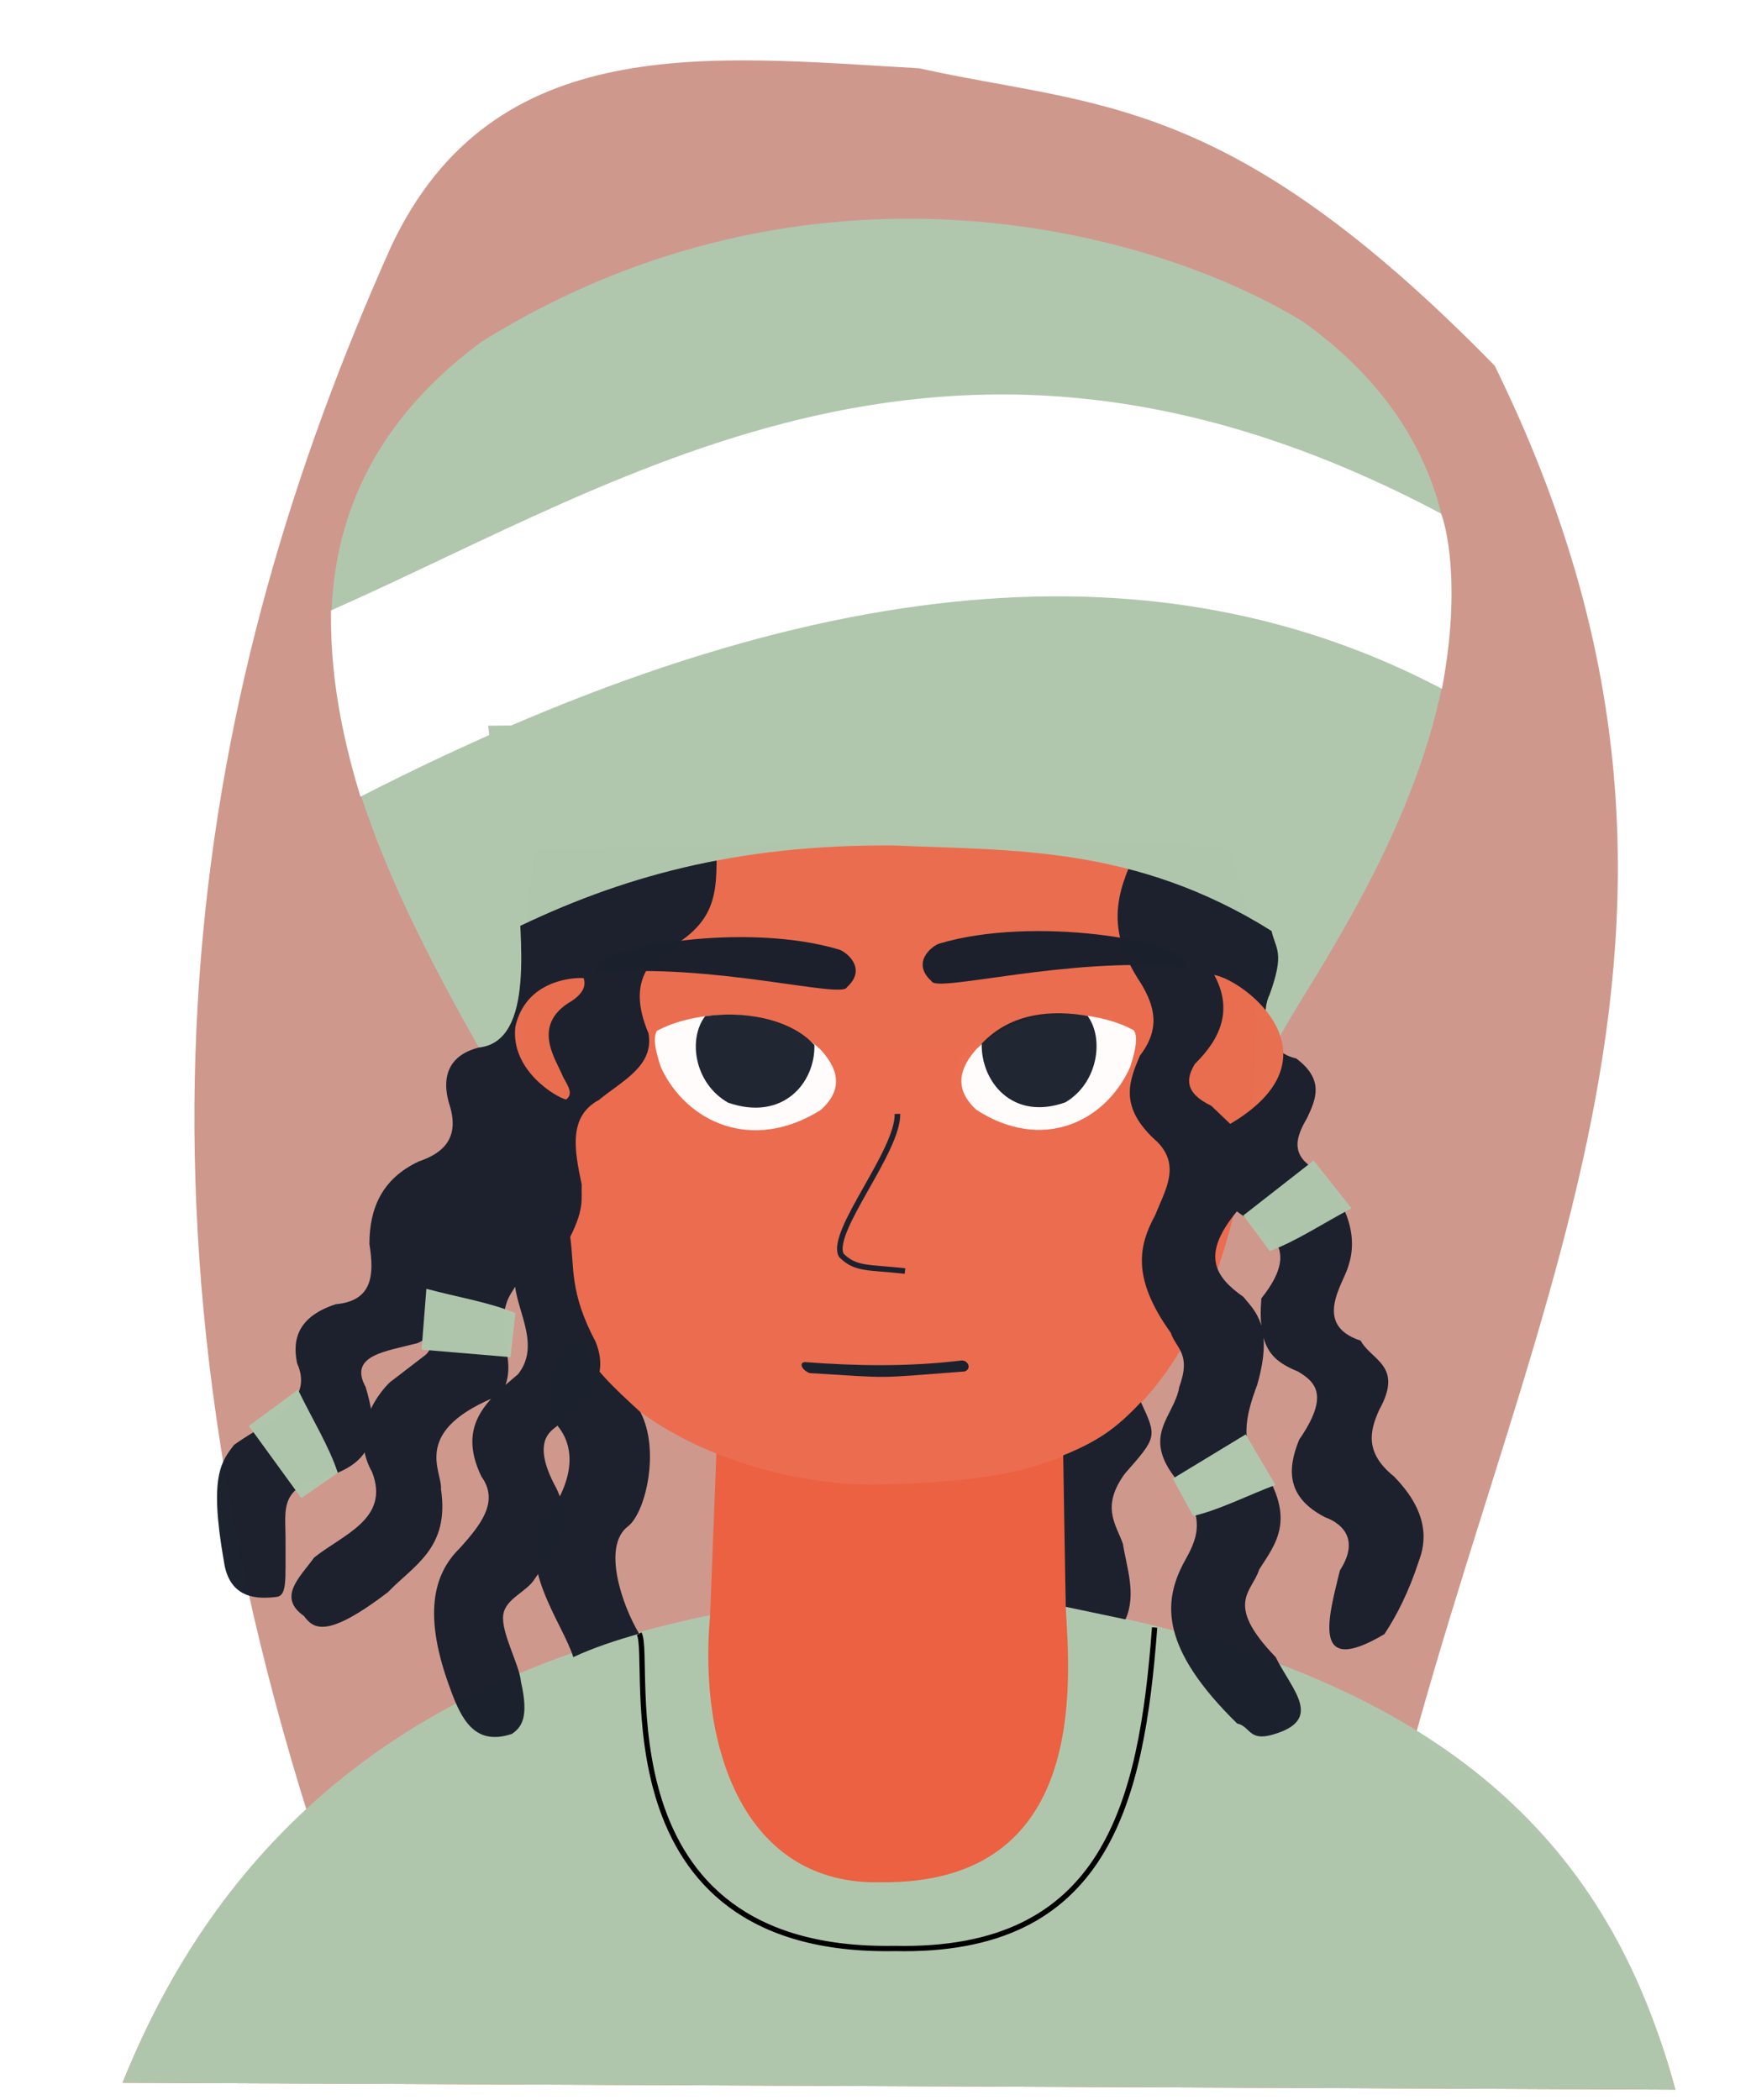 <?xml version="1.0" encoding="UTF-8" standalone="no"?>
<svg
   xmlns:dc="http://purl.org/dc/elements/1.1/"
   xmlns:cc="http://creativecommons.org/ns#"
   xmlns:rdf="http://www.w3.org/1999/02/22-rdf-syntax-ns#"
   xmlns:svg="http://www.w3.org/2000/svg"
   xmlns="http://www.w3.org/2000/svg"
   xmlns:sodipodi="http://sodipodi.sourceforge.net/DTD/sodipodi-0.dtd"
   xmlns:inkscape="http://www.inkscape.org/namespaces/inkscape"
   version="1.1"
   id="svg833"
   width="706"
   height="847"
   viewBox="0 0 706 847"
   sodipodi:docname="imagemextra2.svg"
   inkscape:version="1.0.1 (3bc2e813f5, 2020-09-07)">
  <defs
     id="defs837">
    <inkscape:perspective
       sodipodi:type="inkscape:persp3d"
       inkscape:vp_x="0 : 473 : 1"
       inkscape:vp_y="0 : 1000 : 0"
       inkscape:vp_z="1000 : 473 : 1"
       inkscape:persp3d-origin="500 : 348.33333 : 1"
       id="perspective1098" />
    <filter
       inkscape:collect="always"
       style="color-interpolation-filters:sRGB"
       id="filter1065"
       x="-1.5333162e-05"
       width="1"
       y="-2.5674899e-05"
       height="1">
      <feGaussianBlur
         inkscape:collect="always"
         stdDeviation="0.025"
         id="feGaussianBlur1067" />
    </filter>
    <filter
       inkscape:collect="always"
       style="color-interpolation-filters:sRGB"
       id="filter1065-0"
       x="-1.5333162e-05"
       width="1"
       y="-2.5674899e-05"
       height="1">
      <feGaussianBlur
         inkscape:collect="always"
         stdDeviation="0.025"
         id="feGaussianBlur1067-3" />
    </filter>
    <filter
       inkscape:collect="always"
       style="color-interpolation-filters:sRGB"
       id="filter1065-9"
       x="-1.5333162e-05"
       width="1"
       y="-2.5674899e-05"
       height="1">
      <feGaussianBlur
         inkscape:collect="always"
         stdDeviation="0.025"
         id="feGaussianBlur1067-4" />
    </filter>
    <filter
       inkscape:collect="always"
       style="color-interpolation-filters:sRGB"
       id="filter1065-9-4"
       x="-1.5333162e-05"
       width="1"
       y="-2.5674899e-05"
       height="1">
      <feGaussianBlur
         inkscape:collect="always"
         stdDeviation="0.025"
         id="feGaussianBlur1067-4-1" />
    </filter>
  </defs>
  <sodipodi:namedview
     pagecolor="#ffffff"
     bordercolor="#666666"
     borderopacity="1"
     objecttolerance="10"
     gridtolerance="10"
     guidetolerance="10"
     inkscape:pageopacity="0"
     inkscape:pageshadow="2"
     inkscape:window-width="1366"
     inkscape:window-height="705"
     id="namedview835"
     showgrid="false"
     inkscape:zoom="0.0625"
     inkscape:cx="-1383.6512"
     inkscape:cy="63.512475"
     inkscape:window-x="-8"
     inkscape:window-y="240"
     inkscape:window-maximized="1"
     inkscape:current-layer="g841"
     inkscape:document-rotation="0"
     showguides="false" />
  <g
     inkscape:groupmode="layer"
     id="layer3"
     inkscape:label="mancha">
    <path
       style="fill:#cf988d;fill-opacity:1;stroke:none;stroke-width:1px;stroke-linecap:butt;stroke-linejoin:miter;stroke-opacity:1"
       d="M 124.828,733.933 C 43.189,475.039 78.732,276.038 157.756,99.262 199.075,11.751 286.243,22.731 370.537,27.537 442.546,43.439 494.981,37.251 602.666,147.504 714.698,375.772 609.376,530.139 557.216,752.39 Z"
       id="path1243"
       sodipodi:nodetypes="cccccc" />
  </g>
  <g
     inkscape:groupmode="layer"
     id="layer1"
     inkscape:label="corpo">
    <path
       style="opacity:1;fill:#eb6142;fill-opacity:0.996;stroke:none;stroke-width:0.836px;stroke-linecap:butt;stroke-linejoin:miter;stroke-opacity:1;filter:url(#filter1065)"
       d="m 429.143,584.814 0.556,63.199 c 123.539,25.814 215.339,80.373 245.786,194.727 L 49.425,839.954 C 97.105,721.996 184.529,676.498 286.316,651.324 l 2.607,-66.961 c 45.371,16.456 91.433,17.374 140.22,0.451 z"
       id="path1059"
       sodipodi:nodetypes="ccccccc" />
    <path
       style="opacity:0.993;fill:#b0c7ad;fill-opacity:1;stroke:none;stroke-width:1px;stroke-linecap:butt;stroke-linejoin:miter;stroke-opacity:1;filter:url(#filter1065)"
       d="m 429.699,648.012 c 164.277,29.8 221.81,105.824 245.786,194.727 L 49.425,839.954 C 100.469,712.139 200.693,669.407 286.316,651.324 c -4.909,54.051 14.016,109.051 68.776,107.782 84.058,0.955 76.256,-81.067 74.607,-111.094 z"
       id="path1236"
       sodipodi:nodetypes="cccccc" />
    <path
       style="fill:none;stroke:#000000;stroke-width:2.132;stroke-linecap:butt;stroke-linejoin:miter;stroke-miterlimit:4;stroke-dasharray:none;stroke-opacity:1"
       d="M 465.537,656.371 C 460.239,727.622 445.722,787.71 360.68,785.808 239.908,787.95 263.362,668.302 257.699,658.857"
       id="path1241"
       sodipodi:nodetypes="ccc" />
  </g>
  <g
     inkscape:groupmode="layer"
     id="layer4"
     inkscape:label="chápeu">
    <path
       style="opacity:1;fill:#b0c7ad;fill-opacity:1;stroke:none;stroke-width:1px;stroke-linecap:butt;stroke-linejoin:miter;stroke-opacity:1;filter:url(#filter1065)"
       d="m 514.428,422.967 c -1.376,-13.843 152.273,-191.792 11.027,-293.187 -62.689,-38.417 -199.981,-73.578 -331.084,7.901 -108.604,80.01 -47.768,202.435 -1.294,284.784 z"
       id="path1019"
       sodipodi:nodetypes="ccccc" />
    <path
       style="opacity:1;fill:#ffffff;fill-opacity:1;stroke:none;stroke-width:1px;stroke-linecap:butt;stroke-linejoin:miter;stroke-opacity:1;filter:url(#filter1065)"
       d="m 145.339,321.295 c 185.223,-94.91 325.044,-101.862 436.065,-43.49 8.005,-43.233 1.288,-66.56 -0.349,-70.651 -195.601,-103.933 -325.705,-14.944 -447.609,39.04 -0.05,12.438 0.324,37.623 11.893,75.102 z"
       id="path1053"
       sodipodi:nodetypes="ccccc" />
  </g>
  <g
     inkscape:groupmode="layer"
     id="layer2"
     inkscape:label="rosto">
    <path
       style="opacity:0.988;fill:#ffffff;fill-opacity:1;stroke:none;stroke-width:1.244px;stroke-linecap:butt;stroke-linejoin:miter;stroke-opacity:1;filter:url(#filter1065)"
       d="m 456.699,414.881 c -12.978,-7.234 -37.321,-9.061 -66.302,7.482 -8.596,9.286 -7.699,17.12 0.017,23.958 27.503,17.156 54.009,5.08 64.504,-16.738 2.761,-7.892 3.21,-12.208 1.782,-14.702 z"
       id="path1002-0-6"
       sodipodi:nodetypes="ccccc" />
    <path
       style="opacity:0.988;fill:#1b212d;fill-opacity:0.996;stroke:none;stroke-width:1.244px;stroke-linecap:butt;stroke-linejoin:miter;stroke-opacity:1;filter:url(#filter1065)"
       d="m 438.689,409.713 c 6.913,9.115 4.231,25.068 -9.461,32.732 -22.332,7.565 -33.66,-7.987 -33.181,-22.958 11.608,-6.406 27.352,-12.077 42.642,-9.774 z"
       id="path1004-21-9"
       sodipodi:nodetypes="cccc" />
    <path
       style="opacity:0.995;fill:#ec6c4f;fill-opacity:1;stroke:none;stroke-width:1.28px;stroke-linecap:butt;stroke-linejoin:miter;stroke-opacity:1;filter:url(#filter1065)"
       d="m 495.156,341.895 c -48.923,-4.4 -172.466,-0.535 -278.819,0.103 -6.907,21.23 -15.353,174.385 33.685,220.891 28.587,25.165 70.592,35.799 101.893,35.915 45.878,-1.154 86.054,-4.32 114.07,-39.9 45.213,-56.17 48.449,-171.662 29.171,-217.009 z"
       id="path979-0-9"
       sodipodi:nodetypes="cccccc" />
    <path
       style="opacity:1;fill:#1b212d;fill-opacity:0.996;stroke:none;stroke-width:1.404px;stroke-linecap:butt;stroke-linejoin:miter;stroke-opacity:1;filter:url(#filter1065)"
       d="m 375.634,395.738 c -8.604,-7.695 0.493,-14.444 3.11,-15.202 37.917,-11.366 97.324,-1.172 99.297,7.731 0.119,0.536 -0.469,1.836 -1.933,1.66 -45.029,-4.198 -98.645,10.553 -100.475,5.811 z"
       id="path1184-3"
       sodipodi:nodetypes="ccscc"
       inkscape:transform-center-x="9.6112635"
       inkscape:transform-center-y="-19.357411" />
    <path
       style="opacity:0.988;fill:#ffffff;fill-opacity:1;stroke:none;stroke-width:1.249px;stroke-linecap:butt;stroke-linejoin:miter;stroke-opacity:1;filter:url(#filter1065)"
       d="m 264.853,415.756 c 13.448,-7.452 45.207,-12.351 66.194,7.739 8.531,9.399 7.587,17.306 -0.164,24.188 -27.582,17.244 -53.99,4.979 -64.341,-17.079 -2.71,-7.976 -3.132,-12.334 -1.69,-14.848 z"
       id="path1002-0-6-1"
       sodipodi:nodetypes="ccccc" />
    <path
       style="opacity:0.988;fill:#1b212d;fill-opacity:0.996;stroke:none;stroke-width:1.249px;stroke-linecap:butt;stroke-linejoin:miter;stroke-opacity:1;filter:url(#filter1065)"
       d="m 284.279,409.856 c -6.962,9.184 -4.35,27.065 9.282,34.841 22.265,7.7 35.192,-8.161 34.806,-23.277 -10.261,-11.133 -29.568,-13.707 -44.088,-11.564 z"
       id="path1004-21-9-5"
       sodipodi:nodetypes="cccc" />
    <path
       style="opacity:1;fill:#1b212d;fill-opacity:0.996;stroke:none;stroke-width:1.398px;stroke-linecap:butt;stroke-linejoin:miter;stroke-opacity:1;filter:url(#filter1065)"
       d="m 341.435,398.175 c 8.532,-7.695 -0.489,-14.444 -3.084,-15.202 -37.6,-11.366 -96.509,-1.172 -98.466,7.731 -0.118,0.536 0.466,1.836 1.917,1.66 44.652,-4.198 97.819,10.553 99.633,5.811 z"
       id="path1184-3-7"
       sodipodi:nodetypes="ccscc"
       inkscape:transform-center-x="-9.5307946"
       inkscape:transform-center-y="-19.357411" />
    <path
       style="opacity:0.995;fill:none;fill-opacity:0.996;stroke:#1b212d;stroke-width:2.243;stroke-linecap:butt;stroke-linejoin:miter;stroke-miterlimit:4;stroke-dasharray:none;stroke-opacity:0.996;filter:url(#filter1065)"
       d="m 361.846,449.233 c 0.325,15.21 -27.658,47.887 -22.607,57.065 5.842,5.739 10.511,4.643 25.652,6.299"
       id="path2876-1-1"
       sodipodi:nodetypes="ccc" />
    <path
       style="opacity:1;fill:#1c222d;fill-opacity:1;stroke:none;stroke-width:1.106px;stroke-linecap:butt;stroke-linejoin:miter;stroke-opacity:1;filter:url(#filter1065)"
       d="m 324.616,549.33 c 20.429,1.549 41.213,1.929 62.529,-0.584 2.897,-0.68 4.967,3.14 1.841,4.359 -37.891,2.86 -27.979,2.727 -62.591,0.652 -3.47,-1.438 -4.183,-4.399 -1.778,-4.428 z"
       id="path1939-2-4-2"
       sodipodi:nodetypes="cccccc" />
    <path
       style="opacity:0.988;fill:#ffffff;fill-opacity:1;stroke:none;stroke-width:1.249px;stroke-linecap:butt;stroke-linejoin:miter;stroke-opacity:1;filter:url(#filter1065-0)"
       d="m 427.905,329.49 c 13.448,-7.452 45.207,-12.351 66.194,7.739 8.531,9.399 7.587,17.306 -0.164,24.188 -27.582,17.244 -53.99,4.979 -64.341,-17.079 -2.71,-7.976 -3.132,-12.334 -1.69,-14.848 z"
       id="path1002-0-6-1-7"
       sodipodi:nodetypes="ccccc"
       transform="matrix(-0.964,0,0,1,869.761,86.122)" />
    <path
       style="opacity:0.988;fill:#1b212d;fill-opacity:0.996;stroke:none;stroke-width:1.249px;stroke-linecap:butt;stroke-linejoin:miter;stroke-opacity:1;filter:url(#filter1065-0)"
       d="m 447.331,323.59 c -6.962,9.184 -4.35,27.065 9.282,34.841 22.265,7.7 35.404,-8.54 35.018,-23.656 -12.528,-12.847 -29.996,-13.553 -44.3,-11.185 z"
       id="path1004-21-9-5-0"
       sodipodi:nodetypes="cccc"
       transform="matrix(-0.964,0,0,1,869.761,86.122)" />
  </g>
  <g
     inkscape:groupmode="layer"
     inkscape:label="cabelo frente"
     id="g841"
     style="opacity:0.993;filter:url(#filter1065)">
    <path
       style="opacity:1;fill:#1b212d;fill-opacity:0.996;stroke:none;stroke-width:1px;stroke-linecap:butt;stroke-linejoin:miter;stroke-opacity:1;filter:url(#filter1065)"
       d="m 288.888,341.957 c 0.254,19.129 -0.071,30.664 -21.911,42.06 -8.053,6.798 -12.596,15.918 -5.49,32.752 2.293,13.242 -10.727,19.16 -20.034,26.854 -12.426,6.683 -9.819,20.333 -6.905,34.126 -0.317,5.66 1.306,9.155 -4.633,21.084 1.739,12.736 -0.332,22.346 10.24,42.328 6.344,15.681 -4.635,24.689 -15.413,33.774 -1.413,1.749 -11.355,5.139 -0.564,25.014 4.182,8.178 5.286,17.596 -8.537,36.74 -3.229,5.388 -11.857,7.91 -12.743,14.65 -0.925,7.042 6.623,20.244 7.143,26.868 3.352,14.621 0.182,18.381 -3.633,21.067 -14.846,4.974 -20.348,-5.686 -24.819,-18.07 -11.021,-29.536 -7.099,-46.215 3.831,-56.863 8.439,-9.393 15.976,-18.824 8.674,-28.868 -10.063,-20.926 2.623,-30.969 14.782,-41.264 8.812,-11.155 0.213,-24.305 -1.177,-35.283 -1.576,2.984 -5.717,6.619 -4.339,19.407 0.302,6.798 4.223,14.718 -1.401,24.18 -36.97,14.288 -23.43,30.945 -24.163,38.044 3.615,23.903 -11.042,30.73 -21.394,41.581 -24.37,18.566 -29.904,15.019 -33.838,9.592 -10.9,-7.644 -1.612,-15.641 4.089,-23.575 11.89,-9.468 30.599,-15.597 23.403,-34.414 -11.077,-19.53 7.356,-36.927 8.003,-36.938 l 13.324,-10.229 c 3.246,-2.627 2.04,-5.732 1.701,-8.743 -1.419,1.371 -2.203,2.942 -4.925,3.904 -12.865,3.341 -27.669,4.849 -20.733,17.638 4.352,14.452 5.391,27.717 -11.367,34.613 -24.711,5.27 -20.744,13.919 -20.927,28.077 -0.087,15.376 0.703,21.459 -3.733,21.978 -7.021,0.821 -18.946,1.236 -21.134,-14.427 -6.132,-34.808 -0.814,-40.325 4.091,-46.902 13.05,-9.383 32.829,-16.411 25.429,-32.949 -2.219,-10.533 1.241,-19.069 15.587,-23.776 15.015,-1.349 15.522,-12.009 13.579,-24.241 -0.03,-14.625 5.227,-26.471 19.921,-33.353 10.575,-3.571 16.714,-10.079 12.088,-23.715 -0.304,-1.664 -5.915,-17.665 12.114,-22.215 23.135,-2.467 16.142,-46.276 15.986,-64.582 27.165,-11.131 52.765,-8.972 79.825,-15.926 z"
       id="path1017"
       sodipodi:nodetypes="ccccccccccscccccccccccccccccccccscccccccccc" />
    <path
       style="opacity:1;fill:#1b212d;fill-opacity:0.996;stroke:none;stroke-width:1px;stroke-linecap:butt;stroke-linejoin:miter;stroke-opacity:1;filter:url(#filter1065)"
       d="m 459.126,340.72 c -6.921,15.99 -15.508,31.366 0.977,55.991 5.267,8.798 8.065,17.993 -0.494,29.013 -4.41,10.437 -8.726,20.891 7.11,34.881 9.435,9.67 2.949,19.618 -0.985,29.522 -6.35,11.752 -9.876,24.855 6.328,47.397 2.078,6.33 8.394,8.273 3.383,21.944 -1.937,11.89 -15.656,19.387 -0.845,37.52 12.737,15.752 7.508,24.547 2.584,33.46 -8.28,15.815 -9.309,34.312 21.631,64.632 5.431,1.182 4.592,7.299 14.331,4.489 20.917,-6.033 7.785,-17.917 1.204,-31.265 -21.015,-21.766 -9.44,-26.258 -6.619,-35.39 6.657,-10.4 14.83,-20.004 1.284,-41.029 -9.601,-8.559 -6.904,-20.705 -2.084,-33.469 6.666,-23.425 -0.878,-29.603 -5.619,-35.407 -11.443,-8.088 -17.223,-16.761 -2.602,-34.46 8.508,6.705 28.384,11.964 9.864,35.083 -1.613,20.337 4.581,25.258 14.767,29.497 7.221,4.278 12.704,9.758 0.48,27.496 -5.007,12.245 -4.916,23.41 10.548,31.321 4.668,1.654 14.872,7.449 5.874,21.401 -4.512,18.674 -11.984,43.48 17.951,25.691 4.895,-7.402 9.847,-17.031 13.983,-29.748 3.776,-9.967 2.18,-21.225 -10.092,-33.829 -11.71,-9.369 -9.994,-18.104 -5.97,-26.9 9.906,-17.875 -3.163,-19.848 -7.488,-27.873 -19.504,-6.408 -7.051,-22.83 -5.023,-29.917 3.805,-11.304 0.575,-23.946 -11.67,-38.302 -12.694,-6.344 -9.07,-14.38 -4.879,-21.668 3.613,-7.632 6.933,-15.415 -4.418,-23.927 -14.185,-3.152 -13.807,-19.879 -10.702,-25.817 6.155,-17.122 2.46,-18.047 0.746,-25.634 z"
       id="path911"
       sodipodi:nodetypes="ccccccccccsccccccccccccccccccccccc" />
    <path
       style="opacity:1;fill:#e86e4f;fill-opacity:1;stroke:none;stroke-width:0.934px;stroke-linecap:butt;stroke-linejoin:miter;stroke-opacity:1;filter:url(#filter1065)"
       d="m 489.575,393.184 c 7.598,14.05 2.648,25.606 -7.783,35.872 -3.375,5.574 -4.546,11.551 6.589,16.904 l 7.647,7.296 c 45.301,-26.789 6.558,-57.651 -6.454,-60.072 z"
       id="path1055"
       sodipodi:nodetypes="ccccc" />
    <path
       style="opacity:1;fill:#e86e4f;fill-opacity:1;stroke:none;stroke-width:0.687px;stroke-linecap:butt;stroke-linejoin:miter;stroke-opacity:1;filter:url(#filter1065)"
       d="m 227.058,434.382 c -2.582,-6.73 -13.511,-20.985 3.577,-30.769 4.625,-3.16 5.697,-6.192 4.671,-9.148 -4.48,-0.305 -23.387,0.916 -27.526,19.673 -1.972,17.778 16.942,28.652 20.466,29.266 3.071,-2.132 0.709,-5.635 -1.189,-9.021 z"
       id="path1057"
       sodipodi:nodetypes="cccccc" />
    <path
       style="opacity:1;fill:#b0c7ad;fill-opacity:1;stroke:none;stroke-width:1px;stroke-linecap:butt;stroke-linejoin:miter;stroke-opacity:1;filter:url(#filter1065)"
       d="m 196.821,292.671 321.027,-2.775 -5.165,85.527 c -55.04,-34.353 -103.89,-32.366 -152.774,-34.452 -63.172,-0.375 -109.757,12.58 -154.074,34.322 z"
       id="path1021"
       sodipodi:nodetypes="cccccc" />
    <path
       style="fill:#1b212d;fill-opacity:0.996;stroke:none;stroke-width:1px;stroke-linecap:butt;stroke-linejoin:miter;stroke-opacity:1"
       d="m 460.013,565.471 c 6.554,14.075 6.488,14.121 -6.497,28.868 -9.646,13.372 -3.663,20.173 -0.757,28.268 1.444,9.398 5.58,20.383 1.032,30.487 l -24.092,-5.08 -1.019,-61.065 c 13.774,-5.616 21.454,-10.885 31.333,-21.476 z"
       id="path1164"
       sodipodi:nodetypes="cccccccc" />
    <path
       style="fill:#1b212d;fill-opacity:0.996;stroke:none;stroke-width:1px;stroke-linecap:butt;stroke-linejoin:miter;stroke-opacity:1"
       d="m 258.192,569.467 c 7.992,15.143 2.218,40.297 -4.869,46.008 -10.772,7.938 -2.507,31.951 4.376,43.382 -9.126,2.631 -18.12,5.517 -26.563,9.458 -4.085,-13.575 -24.234,-38.698 -10.868,-55.995 10.037,-13.628 12.748,-27.373 4.475,-37.384 -4.884,-24.728 2.141,-29.068 8.047,-35.324 5.746,11.834 14.12,19.509 25.402,29.856 z"
       id="path1166"
       sodipodi:nodetypes="cccccccc" />
    <path
       style="fill:#b0c7ad;fill-opacity:1;stroke:none;stroke-width:1px;stroke-linecap:butt;stroke-linejoin:miter;stroke-opacity:1"
       d="m 481.094,611.382 -8.219,-15.062 29.392,-17.84 11.964,20.379 c -11.202,4.242 -22.844,10.181 -33.137,12.523 z"
       id="path1177"
       sodipodi:nodetypes="ccccc" />
    <path
       style="opacity:0.993;fill:#b0c7ad;fill-opacity:1;stroke:none;stroke-width:1px;stroke-linecap:butt;stroke-linejoin:miter;stroke-opacity:1;filter:url(#filter1065)"
       d="m 643.073,408.297 -8.219,-15.062 29.392,-17.84 11.964,20.379 c -11.202,4.242 -22.844,10.181 -33.137,12.523 z"
       id="path1177-6"
       sodipodi:nodetypes="ccccc"
       transform="matrix(1.046,-0.132,0.135,1.024,-215.833,171.307)" />
    <path
       style="opacity:0.993;fill:#b0c7ad;fill-opacity:1;stroke:none;stroke-width:1px;stroke-linecap:butt;stroke-linejoin:miter;stroke-opacity:1;filter:url(#filter1065-9)"
       d="m 643.073,408.297 -8.219,-15.062 29.392,-17.84 11.964,20.379 c -11.202,4.242 -22.844,10.181 -33.137,12.523 z"
       id="path1177-6-0"
       sodipodi:nodetypes="ccccc"
       transform="matrix(-0.095,-1.05,1.029,-0.099,-222.841,1309.686)" />
    <path
       style="opacity:0.993;fill:#b0c7ad;fill-opacity:1;stroke:none;stroke-width:1px;stroke-linecap:butt;stroke-linejoin:miter;stroke-opacity:1;filter:url(#filter1065-9-4)"
       d="m 643.073,408.297 -8.219,-15.062 29.392,-17.84 11.964,20.379 c -11.202,4.242 -22.844,10.181 -33.137,12.523 z"
       id="path1177-6-0-7"
       sodipodi:nodetypes="ccccc"
       transform="matrix(-0.857,-0.615,0.598,-0.843,514.757,1269.268)"
       inkscape:transform-center-x="13.219163"
       inkscape:transform-center-y="-17.455857" />
  </g>
</svg>
